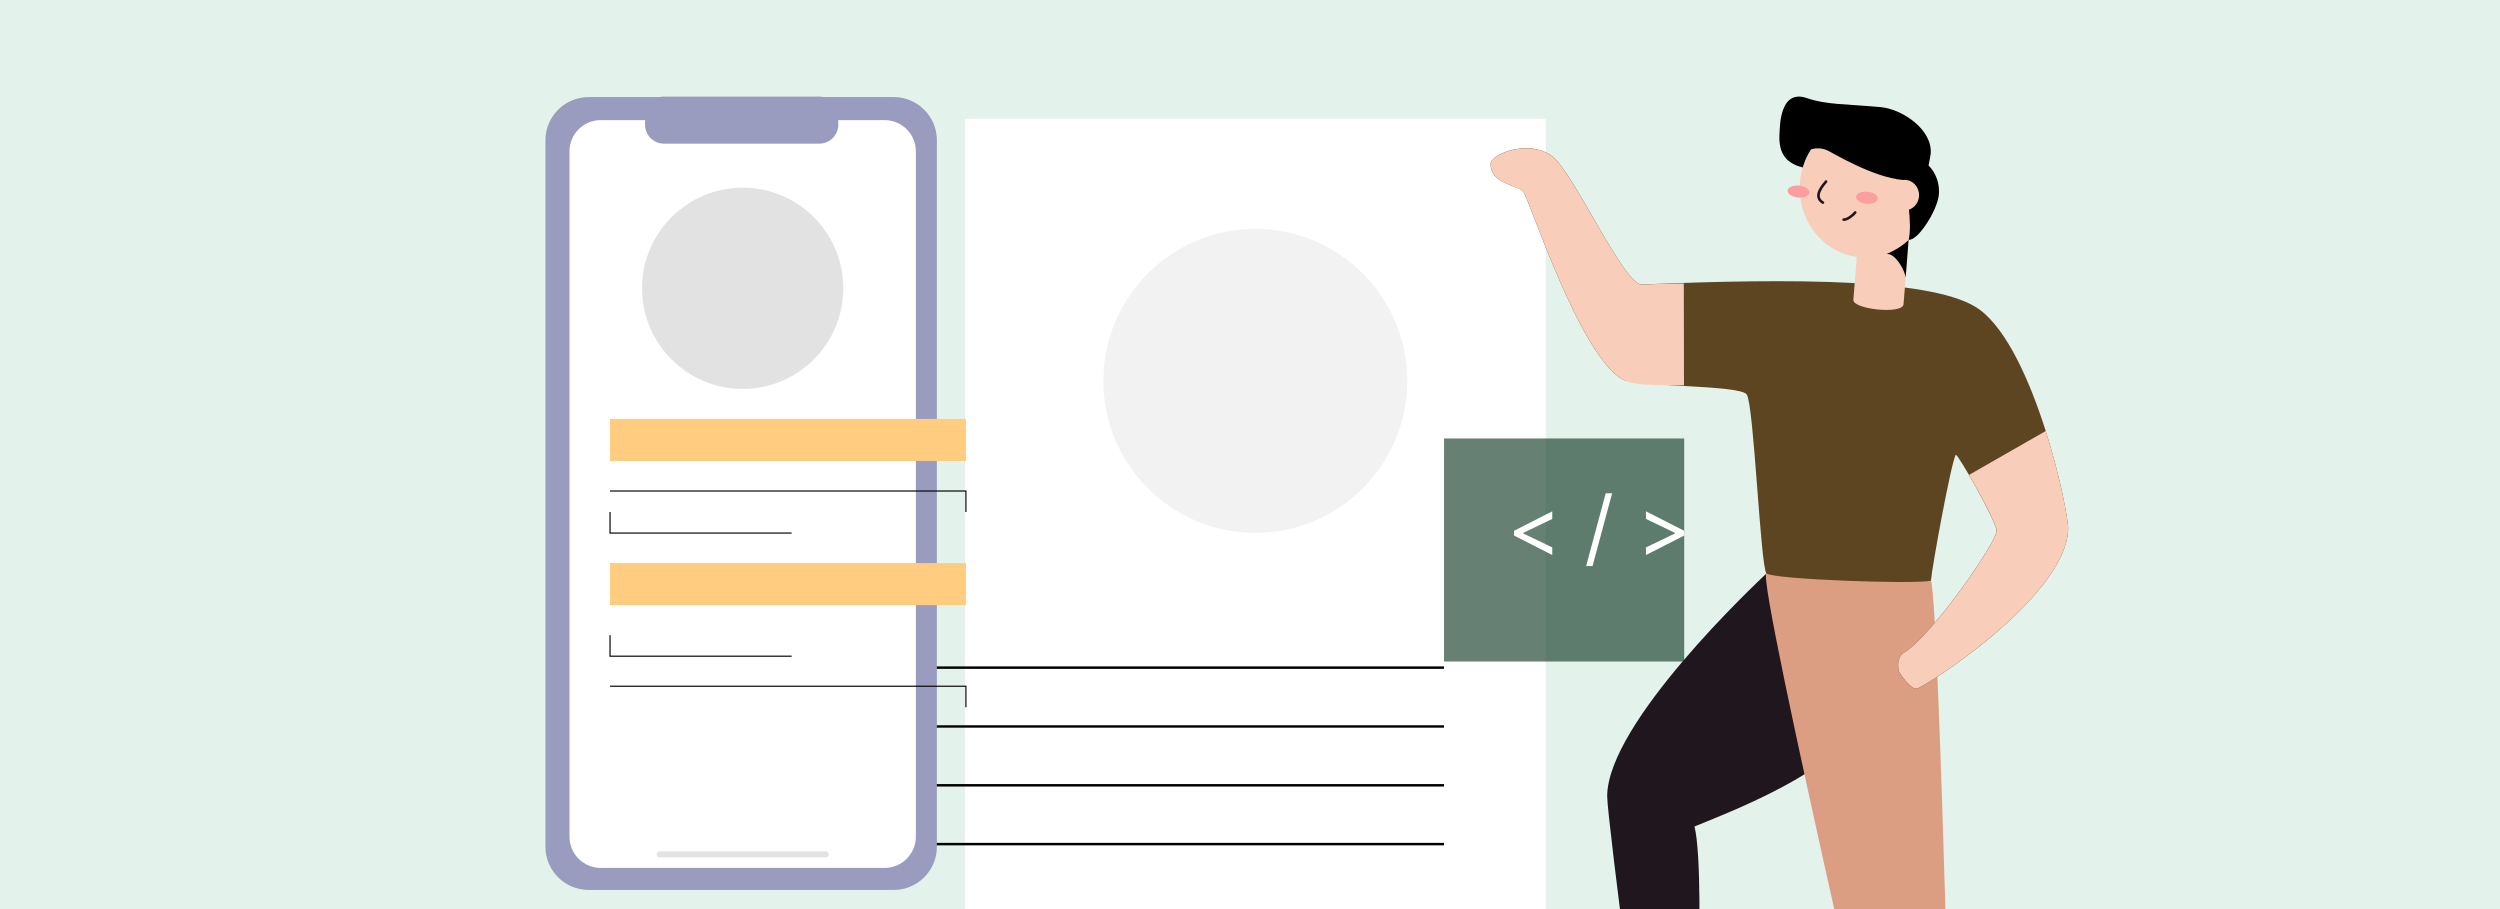 <svg width="440" height="160" viewBox="0 0 440 160" fill="none" xmlns="http://www.w3.org/2000/svg">
<rect x="0" y="0" width="440" height="160" fill="#808080" stroke="none"/>
<g clip-path="url(#clip0_7013_221844)">
<rect width="440" height="160" fill="#E3F2EB"/>
<g clip-path="url(#clip1_7013_221844)">
<path d="M272.051 20.883H169.82V179.19H272.051V20.883Z" fill="white"/>
<path d="M149.33 117.506H254.149" stroke="black" stroke-width="0.431" stroke-miterlimit="10"/>
<path d="M149.33 127.859H254.149" stroke="black" stroke-width="0.431" stroke-miterlimit="10"/>
<path d="M149.33 138.211H254.149" stroke="black" stroke-width="0.431" stroke-miterlimit="10"/>
<path d="M149.33 148.564H254.149" stroke="black" stroke-width="0.431" stroke-miterlimit="10"/>
<path d="M220.935 93.781C235.706 93.781 247.679 81.807 247.679 67.037C247.679 52.267 235.706 40.293 220.935 40.293C206.165 40.293 194.191 52.267 194.191 67.037C194.191 81.807 206.165 93.781 220.935 93.781Z" fill="#F2F2F2"/>
<path opacity="0.7" d="M296.421 77.174H254.148V116.427H296.421V77.174Z" fill="#254B38"/>
<path d="M266.468 94.257V93.421L273.199 89.993V91.331L268.036 93.818L268.078 93.735V93.944L268.036 93.86L273.199 96.347V97.685L266.468 94.257ZM283.735 86.816L280.286 99.629H279.157L282.606 86.816H283.735ZM296.421 94.257L289.69 97.685V96.347L294.853 93.86L294.811 93.944V93.735L294.853 93.818L289.69 91.331V89.993L296.421 93.421V94.257Z" fill="white"/>
</g>
<path d="M157.296 17.088H103.594C99.4 17.088 96 20.488 96 24.682V149.036C96 153.229 99.4 156.629 103.594 156.629H157.296C161.49 156.629 164.889 153.229 164.889 149.036V24.682C164.889 20.488 161.49 17.088 157.296 17.088Z" fill="#999CBF"/>
<path d="M155.692 21.141H105.727C102.69 21.141 100.229 23.602 100.229 26.639V147.256C100.229 150.292 102.69 152.754 105.727 152.754H155.692C158.728 152.754 161.19 150.292 161.19 147.256V26.639C161.19 23.602 158.728 21.141 155.692 21.141Z" fill="white"/>
<path d="M144.211 17H116.856C115.02 17 113.531 18.488 113.531 20.325V21.957C113.531 23.793 115.02 25.281 116.856 25.281H144.211C146.047 25.281 147.536 23.793 147.536 21.957V20.325C147.536 18.488 146.047 17 144.211 17Z" fill="#999CBF"/>
<path d="M130.71 68.447C140.489 68.447 148.417 60.519 148.417 50.739C148.417 40.959 140.489 33.031 130.71 33.031C120.93 33.031 113.002 40.959 113.002 50.739C113.002 60.519 120.93 68.447 130.71 68.447Z" fill="#E2E2E2"/>
<path d="M107.365 81.133V73.732H170V81.133H107.365Z" fill="#FFCC80"/>
<path d="M139.324 93.818H107.365V90.117" stroke="black" stroke-width="0.204" stroke-miterlimit="10"/>
<path d="M139.324 115.489H107.365V111.789" stroke="black" stroke-width="0.204" stroke-miterlimit="10"/>
<path d="M107.365 86.418H170V90.118" stroke="black" stroke-width="0.204" stroke-miterlimit="10"/>
<path d="M107.365 120.775H170V124.475" stroke="black" stroke-width="0.204" stroke-miterlimit="10"/>
<path d="M170 99.103H107.365V106.503H170V99.103Z" fill="#FFCC80"/>
<path d="M116.086 150.375H145.334" stroke="#E2E2E2" stroke-width="1.056" stroke-linecap="round" stroke-linejoin="round"/>
<path d="M310.903 100.922C309.093 102.647 282.866 127.235 282.866 140.154C282.866 144.062 290.326 201.341 291.166 202.506H297.649C297.649 202.506 300.503 154.785 298.232 145.459C299.916 144.704 315.355 139.015 322.205 132.915C329.054 126.816 324.153 103.346 310.903 100.922Z" fill="#1F161E"/>
<path d="M310.903 100.922C308.864 101.302 337.049 222.262 337.049 222.262H344.049C344.049 222.262 341.391 107.776 339.866 102.203C332.605 99.891 316.386 99.891 310.903 100.922Z" fill="#DC9E83"/>
<path d="M348.464 54.53C340.995 48.956 315.44 48.956 288.964 50.074C285.833 50.207 276.949 30.313 273.162 27.484C268.991 24.369 262.345 27.182 262.345 28.838C262.345 32.453 267.083 32.539 268.086 33.708C269.089 34.877 278.05 62.708 285.617 66.806C288.063 68.135 306.157 67.695 307.421 69.424C308.685 71.154 309.842 99.848 310.898 100.913C311.954 101.979 336.967 102.863 339.845 102.207C340.004 99.977 343.372 81.481 344.216 80.031C344.68 79.988 351.412 91.928 351.407 93.434C351.407 95.418 339.89 112.042 335.063 114.889C333.811 115.622 333.995 117.71 334.223 118.219C334.451 118.728 336.176 121.239 337.252 121.239C338.328 121.239 363.431 105.292 363.997 93.274C364.148 90.026 358.09 61.733 348.464 54.53Z" fill="#5E4521"/>
<path d="M326.192 52.752C326.053 54.452 334.876 55.375 335.022 53.55L335.936 42.188L327.105 41.395L326.192 52.752Z" fill="#F8CDBA"/>
<path d="M335.388 48.973C335.47 47.964 333.566 44.284 331.837 44.72C333.973 44.129 335.217 41.575 335.914 42.188L335.388 48.973Z" fill="black"/>
<path d="M328.27 45.316C321.911 45.316 316.756 39.862 316.756 33.135C316.756 26.407 321.911 20.953 328.27 20.953C334.628 20.953 339.783 26.407 339.783 33.135C339.783 39.862 334.628 45.316 328.27 45.316Z" fill="#F8CDBA"/>
<path d="M316.452 34.767C315.396 34.672 314.577 34.124 314.624 33.542C314.671 32.961 315.565 32.566 316.622 32.661C317.679 32.757 318.497 33.305 318.45 33.887C318.404 34.468 317.509 34.863 316.452 34.767Z" fill="#FA9E9F"/>
<path d="M328.487 35.853C327.431 35.758 326.612 35.209 326.659 34.628C326.706 34.046 327.6 33.652 328.657 33.747C329.714 33.843 330.532 34.391 330.486 34.973C330.439 35.554 329.544 35.949 328.487 35.853Z" fill="#FA9E9F"/>
<path d="M321.385 31.953C320.977 32.462 318.963 34.563 320.83 35.658" stroke="#1F161E" stroke-width="0.466" stroke-miterlimit="10" stroke-linecap="round"/>
<path d="M324.475 38.656C325.05 38.687 325.996 38.031 326.514 37.393" stroke="#1F161E" stroke-width="0.466" stroke-miterlimit="10" stroke-linecap="round"/>
<path d="M339.804 27.048C340.142 22.833 334.842 19.197 330.977 18.852C324.829 18.296 321.384 18.442 318.012 17.265C313.185 15.582 313.275 22.441 313.21 23.222C312.949 26.504 313.915 28.644 317.287 29.472C317.61 28.338 318.101 27.265 318.742 26.293C319.724 25.99 320.775 26.065 321.71 26.504C322.554 26.905 329.542 31.189 334.928 31.68C335.56 32.806 336.612 39.479 335.922 42.193C337.496 42.43 340.839 37.262 341.223 34.428C341.336 33.457 341.233 32.471 340.922 31.55C340.61 30.628 340.099 29.797 339.429 29.123C339.535 28.527 339.775 27.38 339.804 27.048Z" fill="black"/>
<path d="M335.218 37.024C333.817 37.024 332.682 35.823 332.682 34.341C332.682 32.859 333.817 31.658 335.218 31.658C336.619 31.658 337.754 32.859 337.754 34.341C337.754 35.823 336.619 37.024 335.218 37.024Z" fill="#F8CDBA"/>
<path d="M335.083 114.884C339.91 112.037 351.424 95.413 351.428 93.428C351.428 92.462 348.668 87.213 346.56 83.576L360.047 75.859C362.648 84.055 364.071 91.681 363.993 93.273C363.43 105.291 338.349 121.212 337.272 121.212C336.196 121.212 334.472 118.723 334.243 118.193C334.015 117.662 333.827 115.617 335.083 114.884Z" fill="#F8CDBA"/>
<path d="M273.162 27.501C276.95 30.331 285.834 50.216 288.981 50.091C294.31 49.867 291.24 49.979 296.352 49.884L296.381 67.816C290.449 67.816 287.326 67.734 285.638 66.824C278.067 62.726 269.102 34.903 268.107 33.726C267.112 32.548 262.366 32.47 262.366 28.856C262.346 27.199 269.004 24.387 273.162 27.501Z" fill="#F8CDBA"/>
</g>
<defs>
<clipPath id="clip0_7013_221844">
<rect width="440" height="160" fill="white"/>
</clipPath>
<clipPath id="clip1_7013_221844">
<rect width="147.092" height="158.307" fill="white" transform="translate(149.33 20.883)"/>
</clipPath>
</defs>
</svg>

